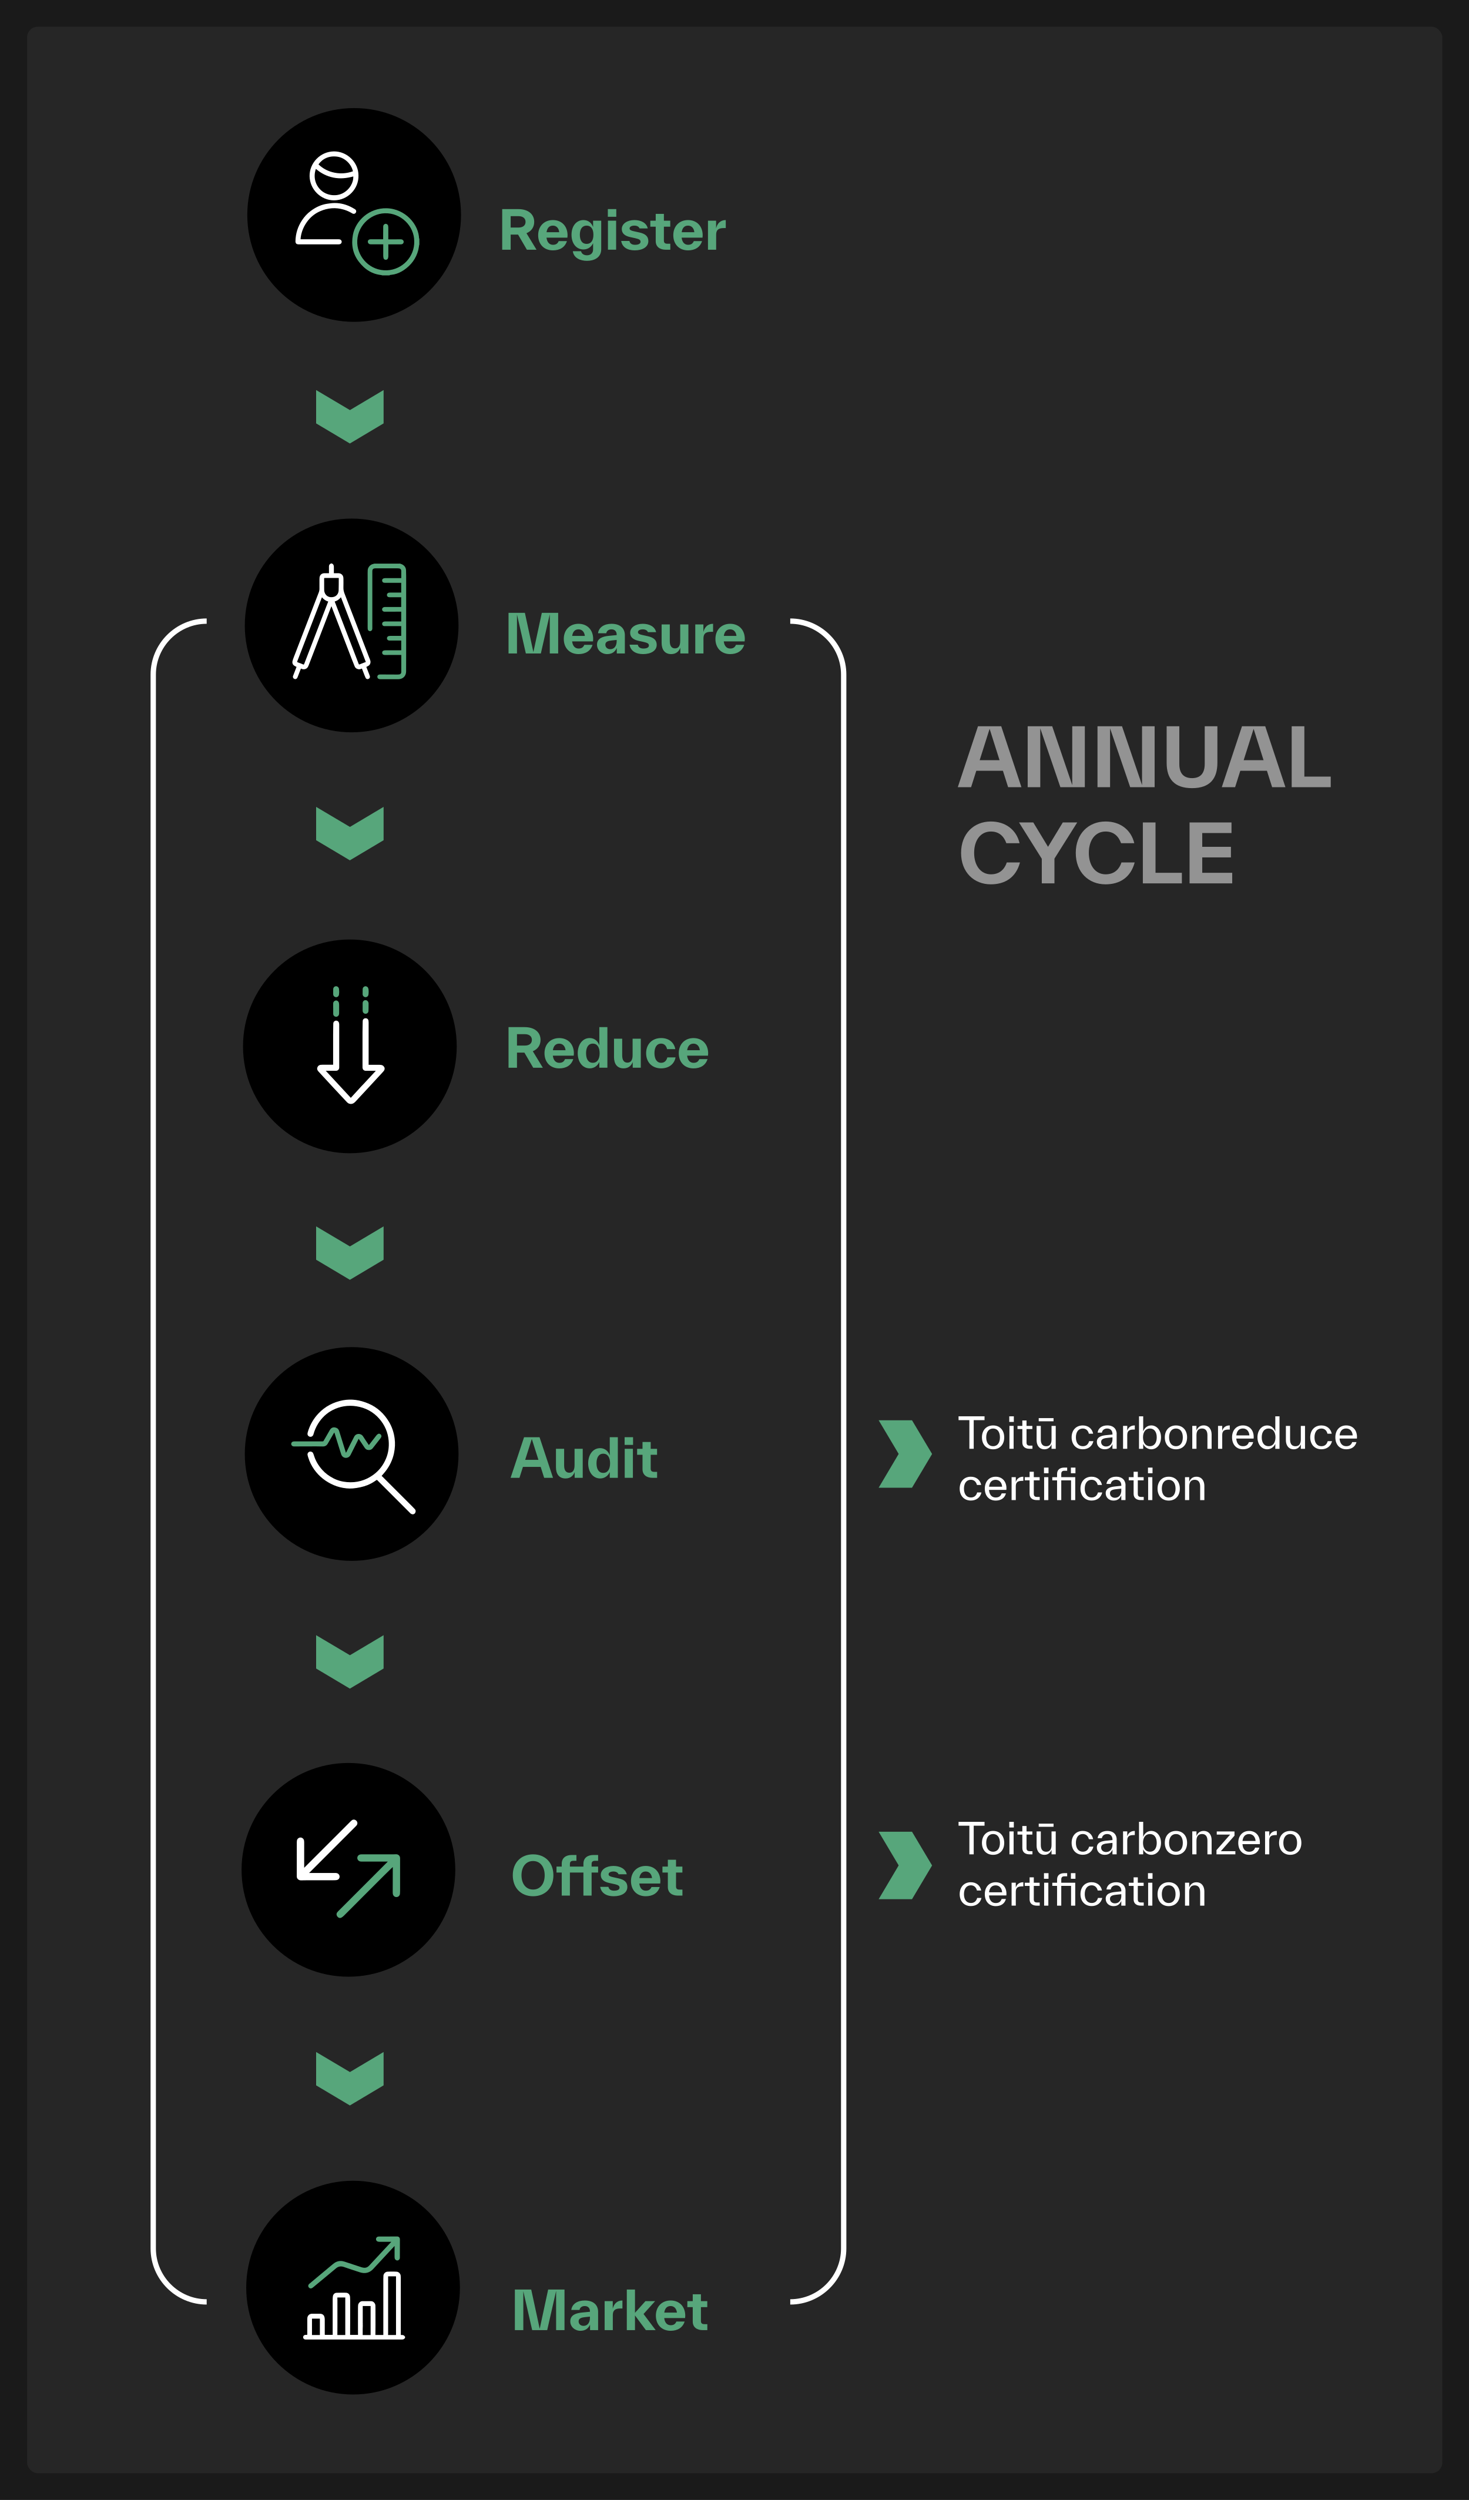 <?xml version="1.0" encoding="UTF-8"?><svg id="Layer_2" xmlns="http://www.w3.org/2000/svg" viewBox="0 0 549.86 935.61"><rect x="0" y="0" width="549.86" height="935.61" fill="#808080" stroke="none"/><defs><style>.cls-1{fill:#fff;}.cls-2{fill:#57a67b;}.cls-3{fill:none;stroke:#fff;stroke-miterlimit:10;stroke-width:2px;}.cls-4,.cls-5{opacity:.5;}.cls-6{opacity:.8;}.cls-5{fill:#333;}</style></defs><g id="Layer_1-2"><rect class="cls-6" width="549.86" height="935.61"/><rect class="cls-5" x="10.14" y="10" width="529.72" height="915.61" rx="4" ry="4"/></g><g id="Layer_3"><path class="cls-2" d="m197.22,93.46l-3.3-5.66h-2.78v5.66h-3.16v-15.2h6.04c3.66,0,5.94,1.88,5.94,4.78,0,1.96-1.04,3.48-2.9,4.24l3.76,6.18h-3.6Zm-6.08-12.56v4.26h2.96c1.64,0,2.62-.8,2.62-2.12s-.98-2.14-2.62-2.14h-2.96Z"/><path class="cls-2" d="m212.38,88.94h-7.82c.22,1.82,1.16,2.68,2.42,2.68,1.18,0,1.76-.5,2.14-1.38h3.08c-.72,2.3-2.64,3.46-5.24,3.46-3.38,0-5.52-2.34-5.52-5.68s2.22-5.66,5.52-5.66,5.48,2.3,5.48,5.72c0,.26-.02.56-.06.86Zm-7.8-2.04h4.74c-.16-1.54-1.08-2.46-2.36-2.46s-2.12.76-2.38,2.46Z"/><path class="cls-2" d="m222,82.6h3.04v10.66c0,3.28-2.82,4.36-5.34,4.36s-4.98-1.1-5.28-3.6h3.08c.22,1.02,1.12,1.52,2.2,1.52,1.3,0,2.3-.7,2.3-2.22v-2.32c-.6,1.36-1.92,2.36-3.6,2.36-2.68,0-4.48-2.24-4.48-5.5s1.82-5.5,4.48-5.5c1.92,0,3.12,1.22,3.6,2.64v-2.4Zm.12,5.26c0-2.14-.9-3.42-2.54-3.42s-2.54,1.28-2.54,3.42.88,3.42,2.54,3.42,2.54-1.28,2.54-3.42Z"/><path class="cls-2" d="m227.52,81.13v-2.88h3.16v2.88h-3.16Zm.04,12.32v-10.86h3.06v10.86h-3.06Z"/><path class="cls-2" d="m232.52,90.18h3.08c.22,1.1,1.14,1.44,2.1,1.44,1.34,0,2.06-.44,2.06-1.14,0-.66-.44-.98-1.92-1.32l-1.92-.42c-2.06-.44-3.18-1.4-3.18-3.02,0-2.06,2.12-3.36,4.72-3.36,2.46,0,4.52,1.02,5,3.12h-3.08c-.24-.68-1.02-1.04-1.9-1.04-.98,0-1.82.36-1.82,1.04,0,.62.62.86,1.74,1.1l1.92.42c2.28.5,3.36,1.48,3.36,3.24,0,2.22-2.2,3.46-5.1,3.46-2.68,0-4.68-1.14-5.06-3.52Z"/><path class="cls-2" d="m250.9,91.22v2.24h-1.72c-2.14,0-3.74-1.06-3.74-3.22v-5.4h-2.02v-2.24h2.02v-2.56h3.06v2.56h2.38v2.24h-2.38v5.16c0,.94.46,1.22,1.34,1.22h1.06Z"/><path class="cls-2" d="m262.96,88.94h-7.82c.22,1.82,1.16,2.68,2.42,2.68,1.18,0,1.76-.5,2.14-1.38h3.08c-.72,2.3-2.64,3.46-5.24,3.46-3.38,0-5.52-2.34-5.52-5.68s2.22-5.66,5.52-5.66,5.48,2.3,5.48,5.72c0,.26-.02.56-.06.86Zm-7.8-2.04h4.74c-.16-1.54-1.08-2.46-2.36-2.46s-2.12.76-2.38,2.46Z"/><path class="cls-2" d="m268.04,85.44c.42-1.7,1.52-3.08,3.62-3.08v3h-.78c-1.9,0-2.82.64-2.82,2.48v5.62h-3.06v-10.86h3.04v2.84Z"/><path class="cls-2" d="m208.93,244.56h-3.14v-14.68l-3.34,14.68h-5.62l-3.32-14.58v14.58h-3.16v-15.2h6.12l3.18,14.7,3.16-14.7h6.12v15.2Z"/><path class="cls-2" d="m221.97,240.04h-7.82c.22,1.82,1.16,2.68,2.42,2.68,1.18,0,1.76-.5,2.14-1.38h3.08c-.72,2.3-2.64,3.46-5.24,3.46-3.38,0-5.52-2.34-5.52-5.68s2.22-5.66,5.52-5.66,5.48,2.3,5.48,5.72c0,.26-.02.56-.06.86Zm-7.8-2.04h4.74c-.16-1.54-1.08-2.46-2.36-2.46s-2.12.76-2.38,2.46Z"/><path class="cls-2" d="m233.89,237.72v6.84h-3.02v-2.04c-.62,1.3-1.6,2.28-3.62,2.28s-3.78-1.44-3.78-3.54c0-2.48,2.36-3.1,4.5-3.3l2.86-.28v-.18c0-1.1-.64-1.96-1.94-1.96-1.2,0-1.84.7-1.96,1.46h-3.08c.28-2.22,2.28-3.54,5.04-3.54,3.38,0,5,1.82,5,4.26Zm-3.06,2.22v-.44l-1.74.18c-1.24.14-2.5.36-2.5,1.58,0,1.06.82,1.7,1.86,1.7,1.56,0,2.38-1.32,2.38-3.02Z"/><path class="cls-2" d="m235.65,241.28h3.08c.22,1.1,1.14,1.44,2.1,1.44,1.34,0,2.06-.44,2.06-1.14,0-.66-.44-.98-1.92-1.32l-1.92-.42c-2.06-.44-3.18-1.4-3.18-3.02,0-2.06,2.12-3.36,4.72-3.36,2.46,0,4.52,1.02,5,3.12h-3.08c-.24-.68-1.02-1.04-1.9-1.04-.98,0-1.82.36-1.82,1.04,0,.62.62.86,1.74,1.1l1.92.42c2.28.5,3.36,1.48,3.36,3.24,0,2.22-2.2,3.46-5.1,3.46-2.68,0-4.68-1.14-5.06-3.52Z"/><path class="cls-2" d="m254.61,233.7h3.06v10.86h-3.02v-2.14c-.5,1.3-1.52,2.38-3.42,2.38-2.52,0-3.58-1.82-3.58-4.22v-6.88h3.06v6.22c0,1.88.7,2.74,1.96,2.74s1.94-.92,1.94-2.78v-6.18Z"/><path class="cls-2" d="m263.29,236.54c.42-1.7,1.52-3.08,3.62-3.08v3h-.78c-1.9,0-2.82.64-2.82,2.48v5.62h-3.06v-10.86h3.04v2.84Z"/><path class="cls-2" d="m278.73,240.04h-7.82c.22,1.82,1.16,2.68,2.42,2.68,1.18,0,1.76-.5,2.14-1.38h3.08c-.72,2.3-2.64,3.46-5.24,3.46-3.38,0-5.52-2.34-5.52-5.68s2.22-5.66,5.52-5.66,5.48,2.3,5.48,5.72c0,.26-.02.56-.06.86Zm-7.8-2.04h4.74c-.16-1.54-1.08-2.46-2.36-2.46s-2.12.76-2.38,2.46Z"/><path class="cls-2" d="m199.59,399.61l-3.3-5.66h-2.78v5.66h-3.16v-15.2h6.04c3.66,0,5.94,1.88,5.94,4.78,0,1.96-1.04,3.48-2.9,4.24l3.76,6.18h-3.6Zm-6.08-12.56v4.26h2.96c1.64,0,2.62-.8,2.62-2.12s-.98-2.14-2.62-2.14h-2.96Z"/><path class="cls-2" d="m214.75,395.09h-7.82c.22,1.82,1.16,2.68,2.42,2.68,1.18,0,1.76-.5,2.14-1.38h3.08c-.72,2.3-2.64,3.46-5.24,3.46-3.38,0-5.52-2.34-5.52-5.68s2.22-5.66,5.52-5.66,5.48,2.3,5.48,5.72c0,.26-.02.56-.06.86Zm-7.8-2.04h4.74c-.16-1.54-1.08-2.46-2.36-2.46s-2.12.76-2.38,2.46Z"/><path class="cls-2" d="m224.33,384.4h3.02v15.2h-3.02v-2.2c-.58,1.42-1.92,2.44-3.6,2.44-2.68,0-4.48-2.4-4.48-5.66s1.8-5.68,4.48-5.68c1.92,0,3.14,1.3,3.6,2.72v-6.82Zm.12,9.78c0-2.22-.9-3.6-2.56-3.6s-2.52,1.38-2.52,3.6.86,3.58,2.52,3.58,2.56-1.38,2.56-3.58Z"/><path class="cls-2" d="m236.79,388.74h3.06v10.86h-3.02v-2.14c-.5,1.3-1.52,2.38-3.42,2.38-2.52,0-3.58-1.82-3.58-4.22v-6.88h3.06v6.22c0,1.88.7,2.74,1.96,2.74s1.94-.92,1.94-2.78v-6.18Z"/><path class="cls-2" d="m241.85,394.16c0-3.4,2.3-5.66,5.62-5.66,2.86,0,4.84,1.6,5.3,4.14h-3.08c-.26-1.14-.96-2.06-2.22-2.06-1.62,0-2.5,1.38-2.5,3.58s.92,3.6,2.5,3.6c1.26,0,1.98-.76,2.32-2.02h3.08c-.52,2.66-2.68,4.1-5.4,4.1-3.36,0-5.62-2.26-5.62-5.68Z"/><path class="cls-2" d="m265.01,395.09h-7.82c.22,1.82,1.16,2.68,2.42,2.68,1.18,0,1.76-.5,2.14-1.38h3.08c-.72,2.3-2.64,3.46-5.24,3.46-3.38,0-5.52-2.34-5.52-5.68s2.22-5.66,5.52-5.66,5.48,2.3,5.48,5.72c0,.26-.02.56-.06.86Zm-7.8-2.04h4.74c-.16-1.54-1.08-2.46-2.36-2.46s-2.12.76-2.38,2.46Z"/><path class="cls-2" d="m203.68,553.09l-1.3-4.1h-6.64l-1.3,4.1h-3.32l5.04-15.2h5.8l5.04,15.2h-3.32Zm-7.1-6.74h4.96l-2.48-7.82-2.48,7.82Z"/><path class="cls-2" d="m215.06,542.22h3.06v10.86h-3.02v-2.14c-.5,1.3-1.52,2.38-3.42,2.38-2.52,0-3.58-1.82-3.58-4.22v-6.88h3.06v6.22c0,1.88.7,2.74,1.96,2.74s1.94-.92,1.94-2.78v-6.18Z"/><path class="cls-2" d="m228.24,537.88h3.02v15.2h-3.02v-2.2c-.58,1.42-1.92,2.44-3.6,2.44-2.68,0-4.48-2.4-4.48-5.66s1.8-5.68,4.48-5.68c1.92,0,3.14,1.3,3.6,2.72v-6.82Zm.12,9.78c0-2.22-.9-3.6-2.56-3.6s-2.52,1.38-2.52,3.6.86,3.58,2.52,3.58,2.56-1.38,2.56-3.58Z"/><path class="cls-2" d="m233.8,540.76v-2.88h3.16v2.88h-3.16Zm.04,12.32v-10.86h3.06v10.86h-3.06Z"/><path class="cls-2" d="m245.96,550.85v2.24h-1.72c-2.14,0-3.74-1.06-3.74-3.22v-5.4h-2.02v-2.24h2.02v-2.56h3.06v2.56h2.38v2.24h-2.38v5.16c0,.94.46,1.22,1.34,1.22h1.06Z"/><path class="cls-2" d="m191.94,701.84c0-4.78,3.12-7.84,7.6-7.84s7.6,3.06,7.6,7.84-3.12,7.84-7.6,7.84-7.6-3.06-7.6-7.84Zm11.94,0c0-3.24-1.72-5.34-4.34-5.34s-4.34,2.1-4.34,5.34,1.72,5.34,4.34,5.34,4.34-2.1,4.34-5.34Z"/><path class="cls-2" d="m222.78,696.42c-.88,0-1.34.28-1.34,1.26v.9h2.44v2.24h-2.44v8.62h-3.06v-8.62h-5.06v8.62h-3.06v-8.62h-1.96v-2.24h1.96v-1.08c0-2.18,1.6-3.26,3.74-3.26h1.76v2.18h-1.08c-.9,0-1.36.28-1.36,1.26v.9h5.06v-1.08c0-2.18,1.58-3.26,3.74-3.26h1.76v2.18h-1.1Z"/><path class="cls-2" d="m224.66,706.16h3.08c.22,1.1,1.14,1.44,2.1,1.44,1.34,0,2.06-.44,2.06-1.14,0-.66-.44-.98-1.92-1.32l-1.92-.42c-2.06-.44-3.18-1.4-3.18-3.02,0-2.06,2.12-3.36,4.72-3.36,2.46,0,4.52,1.02,5,3.12h-3.08c-.24-.68-1.02-1.04-1.9-1.04-.98,0-1.82.36-1.82,1.04,0,.62.62.86,1.74,1.1l1.92.42c2.28.5,3.36,1.48,3.36,3.24,0,2.22-2.2,3.46-5.1,3.46-2.68,0-4.68-1.14-5.06-3.52Z"/><path class="cls-2" d="m247.12,704.92h-7.82c.22,1.82,1.16,2.68,2.42,2.68,1.18,0,1.76-.5,2.14-1.38h3.08c-.72,2.3-2.64,3.46-5.24,3.46-3.38,0-5.52-2.34-5.52-5.68s2.22-5.66,5.52-5.66,5.48,2.3,5.48,5.72c0,.26-.02.56-.06.86Zm-7.8-2.04h4.74c-.16-1.54-1.08-2.46-2.36-2.46s-2.12.76-2.38,2.46Z"/><path class="cls-2" d="m255.44,707.2v2.24h-1.72c-2.14,0-3.74-1.06-3.74-3.22v-5.4h-2.02v-2.24h2.02v-2.56h3.06v2.56h2.38v2.24h-2.38v5.16c0,.94.46,1.22,1.34,1.22h1.06Z"/><path class="cls-1" d="m368.52,530.06v1.44h-4.05v10.72h-1.62v-10.72h-4.05v-1.44h9.72Z"/><path class="cls-1" d="m367.55,537.94c0-2.66,1.63-4.46,4.18-4.46s4.16,1.81,4.16,4.46-1.62,4.47-4.16,4.47-4.18-1.81-4.18-4.47Zm6.74,0c0-2.02-.93-3.31-2.56-3.31s-2.58,1.3-2.58,3.31.94,3.31,2.58,3.31,2.56-1.3,2.56-3.31Z"/><path class="cls-1" d="m377.78,532.17v-2.11h1.7v2.11h-1.7Zm.06,10.05v-8.58h1.57v8.58h-1.57Z"/><path class="cls-1" d="m386.45,541.04v1.18h-1.12c-1.49,0-2.66-.72-2.66-2.35v-5.04h-1.81v-1.18h1.81v-2.03h1.57v2.03h2.18v1.18h-2.18v5.04c0,.91.46,1.17,1.25,1.17h.96Z"/><path class="cls-1" d="m393.6,533.65h1.57v8.58h-1.57v-1.71c-.37.98-1.22,1.89-2.64,1.89-1.94,0-2.95-1.49-2.95-3.41v-5.35h1.57v5.11c0,1.73.77,2.5,2.02,2.5s2-.78,2-2.53v-5.07Zm.75-2.91v1.19h-5.55v-1.19h5.55Z"/><path class="cls-1" d="m401.12,537.94c0-2.66,1.63-4.46,4.18-4.46,2.11,0,3.51,1.28,3.87,3.09h-1.6c-.24-1.06-.98-1.94-2.27-1.94-1.63,0-2.58,1.3-2.58,3.31s.94,3.31,2.58,3.31c1.25,0,2.02-.67,2.37-1.89h1.6c-.45,1.97-2.02,3.04-3.97,3.04-2.54,0-4.18-1.81-4.18-4.47Z"/><path class="cls-1" d="m417.97,536.7v5.52h-1.57v-1.76c-.59,1.2-1.3,1.94-2.96,1.94s-2.88-1.17-2.88-2.75c0-2,2-2.38,3.54-2.54l2.31-.24v-.18c0-1.12-.62-2.06-1.98-2.06-1.2,0-1.87.74-1.98,1.55h-1.6c.19-1.62,1.57-2.71,3.59-2.71,2.61,0,3.55,1.63,3.55,3.23Zm-1.57,1.87v-.64l-1.71.18c-1.18.13-2.53.29-2.53,1.54,0,1.1.86,1.71,1.86,1.71,1.58,0,2.39-1.25,2.39-2.79Z"/><path class="cls-1" d="m421.94,535.49c.38-1.2,1.23-2.02,2.82-2.02v1.55h-.48c-1.57,0-2.34.5-2.34,2.03v5.17h-1.57v-8.58h1.57v1.84Z"/><path class="cls-1" d="m434.58,537.94c0,2.64-1.57,4.47-3.65,4.47-1.28,0-2.5-.82-3.02-2.05v1.87h-1.57v-12.17h1.57v5.67c.4-1.15,1.42-2.26,3.02-2.26,2.06,0,3.65,1.82,3.65,4.46Zm-1.6,0c0-2.02-.93-3.31-2.56-3.31s-2.58,1.3-2.58,3.31.94,3.31,2.58,3.31,2.56-1.3,2.56-3.31Z"/><path class="cls-1" d="m436,537.94c0-2.66,1.63-4.46,4.18-4.46s4.16,1.81,4.16,4.46-1.62,4.47-4.16,4.47-4.18-1.81-4.18-4.47Zm6.74,0c0-2.02-.93-3.31-2.56-3.31s-2.58,1.3-2.58,3.31.94,3.31,2.58,3.31,2.56-1.3,2.56-3.31Z"/><path class="cls-1" d="m453.52,536.88v5.35h-1.57v-5.11c0-1.74-.8-2.5-2.05-2.5s-2.05.77-2.05,2.53v5.07h-1.57v-8.58h1.57v1.74c.38-1.01,1.22-1.92,2.69-1.92,1.94,0,2.98,1.49,2.98,3.41Z"/><path class="cls-1" d="m457.49,535.49c.38-1.2,1.23-2.02,2.82-2.02v1.55h-.48c-1.57,0-2.34.5-2.34,2.03v5.17h-1.57v-8.58h1.57v1.84Z"/><path class="cls-1" d="m469.23,538.4h-6.48c.13,1.86,1.07,2.85,2.5,2.85,1.25,0,1.9-.58,2.23-1.54h1.6c-.5,1.82-1.89,2.69-3.83,2.69-2.59,0-4.08-1.89-4.08-4.47s1.52-4.46,4.07-4.46c2.4,0,4.03,1.7,4.03,4.34,0,.16-.02.38-.03.59Zm-6.47-1.19h4.9c-.1-1.54-1.02-2.59-2.43-2.59s-2.27.88-2.47,2.59Z"/><path class="cls-1" d="m477.36,530.06h1.57v12.17h-1.57v-1.87c-.53,1.23-1.74,2.05-3.03,2.05-2.08,0-3.65-1.83-3.65-4.47s1.58-4.46,3.65-4.46c1.6,0,2.62,1.1,3.03,2.26v-5.67Zm.06,7.88c0-2.02-.94-3.31-2.58-3.31s-2.56,1.3-2.56,3.31.93,3.31,2.56,3.31,2.58-1.3,2.58-3.31Z"/><path class="cls-1" d="m486.91,533.65h1.57v8.58h-1.57v-1.71c-.37.98-1.22,1.89-2.64,1.89-1.94,0-2.95-1.49-2.95-3.41v-5.35h1.57v5.11c0,1.73.77,2.5,2.02,2.5s2-.78,2-2.53v-5.07Z"/><path class="cls-1" d="m490.43,537.94c0-2.66,1.63-4.46,4.18-4.46,2.11,0,3.51,1.28,3.87,3.09h-1.6c-.24-1.06-.98-1.94-2.27-1.94-1.63,0-2.58,1.3-2.58,3.31s.94,3.31,2.58,3.31c1.25,0,2.02-.67,2.37-1.89h1.6c-.45,1.97-2.02,3.04-3.97,3.04-2.54,0-4.18-1.81-4.18-4.47Z"/><path class="cls-1" d="m507.89,538.4h-6.48c.13,1.86,1.07,2.85,2.5,2.85,1.25,0,1.9-.58,2.23-1.54h1.6c-.5,1.82-1.89,2.69-3.83,2.69-2.59,0-4.08-1.89-4.08-4.47s1.52-4.46,4.07-4.46c2.4,0,4.03,1.7,4.03,4.34,0,.16-.02.38-.03.59Zm-6.47-1.19h4.9c-.1-1.54-1.02-2.59-2.43-2.59s-2.27.88-2.47,2.59Z"/><path class="cls-1" d="m359.22,557.14c0-2.66,1.63-4.47,4.18-4.47,2.11,0,3.51,1.28,3.87,3.09h-1.6c-.24-1.06-.98-1.94-2.27-1.94-1.63,0-2.58,1.3-2.58,3.31s.94,3.31,2.58,3.31c1.25,0,2.02-.67,2.37-1.89h1.6c-.45,1.97-2.02,3.04-3.97,3.04-2.54,0-4.18-1.81-4.18-4.46Z"/><path class="cls-1" d="m376.68,557.6h-6.48c.13,1.86,1.07,2.85,2.5,2.85,1.25,0,1.9-.58,2.23-1.54h1.6c-.5,1.83-1.89,2.69-3.83,2.69-2.59,0-4.08-1.89-4.08-4.46s1.52-4.47,4.07-4.47c2.4,0,4.03,1.7,4.03,4.34,0,.16-.02.38-.03.59Zm-6.47-1.18h4.9c-.1-1.54-1.02-2.59-2.43-2.59s-2.27.88-2.47,2.59Z"/><path class="cls-1" d="m380.22,554.69c.38-1.2,1.23-2.02,2.82-2.02v1.55h-.48c-1.57,0-2.34.5-2.34,2.03v5.17h-1.57v-8.58h1.57v1.84Z"/><path class="cls-1" d="m389.17,560.24v1.18h-1.12c-1.49,0-2.66-.72-2.66-2.35v-5.04h-1.81v-1.19h1.81v-2.03h1.57v2.03h2.18v1.19h-2.18v5.04c0,.91.46,1.17,1.25,1.17h.96Z"/><path class="cls-1" d="m390.77,551.37v-2.11h1.7v2.11h-1.7Zm.06,10.05v-8.58h1.57v8.58h-1.57Z"/><path class="cls-1" d="m402.48,561.43h-1.57v-7.39h-3.67v7.39h-1.57v-7.39h-1.78v-1.19h1.78v-1.2c0-1.65,1.15-2.39,2.66-2.39h1.12v1.18h-.96c-.78,0-1.25.26-1.25,1.2v1.2h5.23v8.58Zm-1.63-12.17h1.7v2.11h-1.7v-2.11Z"/><path class="cls-1" d="m404.43,557.14c0-2.66,1.63-4.47,4.18-4.47,2.11,0,3.51,1.28,3.87,3.09h-1.6c-.24-1.06-.98-1.94-2.27-1.94-1.63,0-2.58,1.3-2.58,3.31s.94,3.31,2.58,3.31c1.25,0,2.02-.67,2.37-1.89h1.6c-.45,1.97-2.02,3.04-3.97,3.04-2.54,0-4.18-1.81-4.18-4.46Z"/><path class="cls-1" d="m421.28,555.9v5.52h-1.57v-1.76c-.59,1.2-1.3,1.94-2.96,1.94s-2.88-1.17-2.88-2.75c0-2,2-2.38,3.54-2.54l2.31-.24v-.18c0-1.12-.62-2.07-1.98-2.07-1.2,0-1.87.74-1.98,1.55h-1.6c.19-1.62,1.57-2.71,3.59-2.71,2.61,0,3.55,1.63,3.55,3.23Zm-1.57,1.87v-.64l-1.71.18c-1.18.13-2.53.29-2.53,1.54,0,1.1.86,1.71,1.86,1.71,1.58,0,2.39-1.25,2.39-2.79Z"/><path class="cls-1" d="m428.1,560.24v1.18h-1.12c-1.49,0-2.66-.72-2.66-2.35v-5.04h-1.81v-1.19h1.81v-2.03h1.57v2.03h2.18v1.19h-2.18v5.04c0,.91.46,1.17,1.25,1.17h.96Z"/><path class="cls-1" d="m429.7,551.37v-2.11h1.7v2.11h-1.7Zm.06,10.05v-8.58h1.57v8.58h-1.57Z"/><path class="cls-1" d="m433.28,557.14c0-2.66,1.63-4.47,4.18-4.47s4.16,1.81,4.16,4.47-1.62,4.46-4.16,4.46-4.18-1.81-4.18-4.46Zm6.74,0c0-2.02-.93-3.31-2.56-3.31s-2.58,1.3-2.58,3.31.94,3.31,2.58,3.31,2.56-1.3,2.56-3.31Z"/><path class="cls-1" d="m450.8,556.08v5.35h-1.57v-5.11c0-1.75-.8-2.5-2.05-2.5s-2.05.77-2.05,2.53v5.07h-1.57v-8.58h1.57v1.75c.38-1.01,1.22-1.92,2.69-1.92,1.94,0,2.98,1.49,2.98,3.41Z"/><path class="cls-1" d="m368.52,681.84v1.44h-4.05v10.72h-1.62v-10.72h-4.05v-1.44h9.72Z"/><path class="cls-1" d="m367.55,689.71c0-2.66,1.63-4.47,4.18-4.47s4.16,1.81,4.16,4.47-1.62,4.47-4.16,4.47-4.18-1.81-4.18-4.47Zm6.74,0c0-2.02-.93-3.31-2.56-3.31s-2.58,1.3-2.58,3.31.94,3.31,2.58,3.31,2.56-1.3,2.56-3.31Z"/><path class="cls-1" d="m377.78,683.95v-2.11h1.7v2.11h-1.7Zm.06,10.05v-8.58h1.57v8.58h-1.57Z"/><path class="cls-1" d="m386.45,692.82v1.18h-1.12c-1.49,0-2.66-.72-2.66-2.35v-5.04h-1.81v-1.18h1.81v-2.03h1.57v2.03h2.18v1.18h-2.18v5.04c0,.91.46,1.17,1.25,1.17h.96Z"/><path class="cls-1" d="m393.6,685.42h1.57v8.58h-1.57v-1.71c-.37.98-1.22,1.89-2.64,1.89-1.94,0-2.95-1.49-2.95-3.41v-5.35h1.57v5.11c0,1.73.77,2.5,2.02,2.5s2-.78,2-2.53v-5.07Zm.75-2.91v1.18h-5.55v-1.18h5.55Z"/><path class="cls-1" d="m401.12,689.71c0-2.66,1.63-4.47,4.18-4.47,2.11,0,3.51,1.28,3.87,3.09h-1.6c-.24-1.06-.98-1.94-2.27-1.94-1.63,0-2.58,1.3-2.58,3.31s.94,3.31,2.58,3.31c1.25,0,2.02-.67,2.37-1.89h1.6c-.45,1.97-2.02,3.04-3.97,3.04-2.54,0-4.18-1.81-4.18-4.47Z"/><path class="cls-1" d="m417.97,688.48v5.52h-1.57v-1.76c-.59,1.2-1.3,1.94-2.96,1.94s-2.88-1.17-2.88-2.75c0-2,2-2.38,3.54-2.54l2.31-.24v-.18c0-1.12-.62-2.07-1.98-2.07-1.2,0-1.87.74-1.98,1.55h-1.6c.19-1.62,1.57-2.71,3.59-2.71,2.61,0,3.55,1.63,3.55,3.23Zm-1.57,1.87v-.64l-1.71.18c-1.18.13-2.53.29-2.53,1.54,0,1.1.86,1.71,1.86,1.71,1.58,0,2.39-1.25,2.39-2.79Z"/><path class="cls-1" d="m421.94,687.26c.38-1.2,1.23-2.02,2.82-2.02v1.55h-.48c-1.57,0-2.34.5-2.34,2.03v5.17h-1.57v-8.58h1.57v1.84Z"/><path class="cls-1" d="m434.58,689.71c0,2.64-1.57,4.47-3.65,4.47-1.28,0-2.5-.82-3.02-2.05v1.87h-1.57v-12.17h1.57v5.67c.4-1.15,1.42-2.26,3.02-2.26,2.06,0,3.65,1.83,3.65,4.47Zm-1.6,0c0-2.02-.93-3.31-2.56-3.31s-2.58,1.3-2.58,3.31.94,3.31,2.58,3.31,2.56-1.3,2.56-3.31Z"/><path class="cls-1" d="m436,689.71c0-2.66,1.63-4.47,4.18-4.47s4.16,1.81,4.16,4.47-1.62,4.47-4.16,4.47-4.18-1.81-4.18-4.47Zm6.74,0c0-2.02-.93-3.31-2.56-3.31s-2.58,1.3-2.58,3.31.94,3.31,2.58,3.31,2.56-1.3,2.56-3.31Z"/><path class="cls-1" d="m453.52,688.65v5.35h-1.57v-5.11c0-1.74-.8-2.5-2.05-2.5s-2.05.77-2.05,2.53v5.07h-1.57v-8.58h1.57v1.75c.38-1.01,1.22-1.92,2.69-1.92,1.94,0,2.98,1.49,2.98,3.41Z"/><path class="cls-1" d="m456.97,692.82h5.44v1.18h-7.07v-1.58l5.11-5.81h-5.01v-1.18h6.64v1.58l-5.11,5.81Z"/><path class="cls-1" d="m471.55,690.18h-6.48c.13,1.86,1.07,2.85,2.5,2.85,1.25,0,1.9-.58,2.23-1.54h1.6c-.5,1.83-1.89,2.69-3.83,2.69-2.59,0-4.08-1.89-4.08-4.47s1.52-4.47,4.07-4.47c2.4,0,4.03,1.7,4.03,4.34,0,.16-.02.38-.03.59Zm-6.47-1.18h4.9c-.1-1.54-1.02-2.59-2.43-2.59s-2.27.88-2.47,2.59Z"/><path class="cls-1" d="m475.1,687.26c.38-1.2,1.23-2.02,2.82-2.02v1.55h-.48c-1.57,0-2.34.5-2.34,2.03v5.17h-1.57v-8.58h1.57v1.84Z"/><path class="cls-1" d="m478.77,689.71c0-2.66,1.63-4.47,4.18-4.47s4.16,1.81,4.16,4.47-1.62,4.47-4.16,4.47-4.18-1.81-4.18-4.47Zm6.74,0c0-2.02-.93-3.31-2.56-3.31s-2.58,1.3-2.58,3.31.94,3.31,2.58,3.31,2.56-1.3,2.56-3.31Z"/><path class="cls-1" d="m359.22,708.91c0-2.66,1.63-4.47,4.18-4.47,2.11,0,3.51,1.28,3.87,3.09h-1.6c-.24-1.06-.98-1.94-2.27-1.94-1.63,0-2.58,1.3-2.58,3.31s.94,3.31,2.58,3.31c1.25,0,2.02-.67,2.37-1.89h1.6c-.45,1.97-2.02,3.04-3.97,3.04-2.54,0-4.18-1.81-4.18-4.47Z"/><path class="cls-1" d="m376.68,709.38h-6.48c.13,1.86,1.07,2.85,2.5,2.85,1.25,0,1.9-.58,2.23-1.54h1.6c-.5,1.83-1.89,2.69-3.83,2.69-2.59,0-4.08-1.89-4.08-4.47s1.52-4.47,4.07-4.47c2.4,0,4.03,1.7,4.03,4.34,0,.16-.02.38-.03.59Zm-6.47-1.18h4.9c-.1-1.54-1.02-2.59-2.43-2.59s-2.27.88-2.47,2.59Z"/><path class="cls-1" d="m380.22,706.46c.38-1.2,1.23-2.02,2.82-2.02v1.55h-.48c-1.57,0-2.34.5-2.34,2.03v5.17h-1.57v-8.58h1.57v1.84Z"/><path class="cls-1" d="m389.17,712.02v1.18h-1.12c-1.49,0-2.66-.72-2.66-2.35v-5.04h-1.81v-1.18h1.81v-2.03h1.57v2.03h2.18v1.18h-2.18v5.04c0,.91.46,1.17,1.25,1.17h.96Z"/><path class="cls-1" d="m390.77,703.15v-2.11h1.7v2.11h-1.7Zm.06,10.05v-8.58h1.57v8.58h-1.57Z"/><path class="cls-1" d="m402.48,713.2h-1.57v-7.4h-3.67v7.4h-1.57v-7.4h-1.78v-1.18h1.78v-1.2c0-1.65,1.15-2.38,2.66-2.38h1.12v1.18h-.96c-.78,0-1.25.26-1.25,1.2v1.2h5.23v8.58Zm-1.63-12.17h1.7v2.11h-1.7v-2.11Z"/><path class="cls-1" d="m404.43,708.91c0-2.66,1.63-4.47,4.18-4.47,2.11,0,3.51,1.28,3.87,3.09h-1.6c-.24-1.06-.98-1.94-2.27-1.94-1.63,0-2.58,1.3-2.58,3.31s.94,3.31,2.58,3.31c1.25,0,2.02-.67,2.37-1.89h1.6c-.45,1.97-2.02,3.04-3.97,3.04-2.54,0-4.18-1.81-4.18-4.47Z"/><path class="cls-1" d="m421.28,707.68v5.52h-1.57v-1.76c-.59,1.2-1.3,1.94-2.96,1.94s-2.88-1.17-2.88-2.75c0-2,2-2.38,3.54-2.54l2.31-.24v-.18c0-1.12-.62-2.07-1.98-2.07-1.2,0-1.87.74-1.98,1.55h-1.6c.19-1.62,1.57-2.71,3.59-2.71,2.61,0,3.55,1.63,3.55,3.23Zm-1.57,1.87v-.64l-1.71.18c-1.18.13-2.53.29-2.53,1.54,0,1.1.86,1.71,1.86,1.71,1.58,0,2.39-1.25,2.39-2.79Z"/><path class="cls-1" d="m428.1,712.02v1.18h-1.12c-1.49,0-2.66-.72-2.66-2.35v-5.04h-1.81v-1.18h1.81v-2.03h1.57v2.03h2.18v1.18h-2.18v5.04c0,.91.46,1.17,1.25,1.17h.96Z"/><path class="cls-1" d="m429.7,703.15v-2.11h1.7v2.11h-1.7Zm.06,10.05v-8.58h1.57v8.58h-1.57Z"/><path class="cls-1" d="m433.28,708.91c0-2.66,1.63-4.47,4.18-4.47s4.16,1.81,4.16,4.47-1.62,4.47-4.16,4.47-4.18-1.81-4.18-4.47Zm6.74,0c0-2.02-.93-3.31-2.56-3.31s-2.58,1.3-2.58,3.31.94,3.31,2.58,3.31,2.56-1.3,2.56-3.31Z"/><path class="cls-1" d="m450.8,707.86v5.35h-1.57v-5.11c0-1.74-.8-2.5-2.05-2.5s-2.05.77-2.05,2.53v5.07h-1.57v-8.58h1.57v1.75c.38-1.01,1.22-1.92,2.69-1.92,1.94,0,2.98,1.49,2.98,3.41Z"/><path class="cls-2" d="m211.3,872.07h-3.14v-14.68l-3.34,14.68h-5.62l-3.32-14.58v14.58h-3.16v-15.2h6.12l3.18,14.7,3.16-14.7h6.12v15.2Z"/><path class="cls-2" d="m223.88,865.23v6.84h-3.02v-2.04c-.62,1.3-1.6,2.28-3.62,2.28s-3.78-1.44-3.78-3.54c0-2.48,2.36-3.1,4.5-3.3l2.86-.28v-.18c0-1.1-.64-1.96-1.94-1.96-1.2,0-1.84.7-1.96,1.46h-3.08c.28-2.22,2.28-3.54,5.04-3.54,3.38,0,5,1.82,5,4.26Zm-3.06,2.22v-.44l-1.74.18c-1.24.14-2.5.36-2.5,1.58,0,1.06.82,1.7,1.86,1.7,1.56,0,2.38-1.32,2.38-3.02Z"/><path class="cls-2" d="m229.36,864.05c.42-1.7,1.52-3.08,3.62-3.08v3h-.78c-1.9,0-2.82.64-2.82,2.48v5.62h-3.06v-10.86h3.04v2.84Z"/><path class="cls-2" d="m245.42,872.07h-3.66l-4.08-5.5v5.5h-3.06v-15.2h3.06v8.72l3.92-4.38h3.62l-4.34,4.82,4.54,6.04Z"/><path class="cls-2" d="m256.44,867.55h-7.82c.22,1.82,1.16,2.68,2.42,2.68,1.18,0,1.76-.5,2.14-1.38h3.08c-.72,2.3-2.64,3.46-5.24,3.46-3.38,0-5.52-2.34-5.52-5.68s2.22-5.66,5.52-5.66,5.48,2.3,5.48,5.72c0,.26-.02.56-.06.86Zm-7.8-2.04h4.74c-.16-1.54-1.08-2.46-2.36-2.46s-2.12.76-2.38,2.46Z"/><path class="cls-2" d="m264.76,869.83v2.24h-1.72c-2.14,0-3.74-1.06-3.74-3.22v-5.4h-2.02v-2.24h2.02v-2.56h3.06v2.56h2.38v2.24h-2.38v5.16c0,.94.46,1.22,1.34,1.22h1.06Z"/><g class="cls-4"><path class="cls-1" d="m377.35,294.61l-1.95-6.15h-9.96l-1.95,6.15h-4.98l7.56-22.8h8.7l7.56,22.8h-4.98Zm-10.65-10.11h7.44l-3.72-11.73-3.72,11.73Z"/><path class="cls-1" d="m401.35,271.81h4.71v22.8h-9.15l-7.53-22.02v22.02h-4.71v-22.8h9.18l7.5,22.02v-22.02Z"/><path class="cls-1" d="m427.48,271.81h4.71v22.8h-9.15l-7.53-22.02v22.02h-4.71v-22.8h9.18l7.5,22.02v-22.02Z"/><path class="cls-1" d="m436.69,285.52v-13.71h4.74v14.13c0,3.54,1.65,5.28,4.77,5.28s4.74-1.77,4.74-5.34v-14.07h4.74v13.65c0,5.94-2.76,9.51-9.48,9.51s-9.51-3.54-9.51-9.45Z"/><path class="cls-1" d="m476.17,294.61l-1.95-6.15h-9.96l-1.95,6.15h-4.98l7.56-22.8h8.7l7.56,22.8h-4.98Zm-10.65-10.11h7.44l-3.72-11.73-3.72,11.73Z"/><path class="cls-1" d="m488.23,290.65h9.87v3.96h-14.61v-22.8h4.74v18.84Z"/><path class="cls-1" d="m359.74,319.21c0-7.23,4.8-11.76,11.16-11.76,5.4,0,9.54,3.03,10.74,8.13h-4.95c-.87-2.46-2.61-4.38-5.79-4.38-3.78,0-6.27,3.15-6.27,8.01s2.58,8.01,6.27,8.01c3,0,5.01-1.59,5.94-4.44h4.95c-1.5,5.64-5.61,8.19-10.92,8.19-6.3,0-11.13-4.5-11.13-11.76Z"/><path class="cls-1" d="m403.21,307.81l-8.52,13.53v9.27h-4.74v-9.21l-8.52-13.59h5.34l5.52,9.12,5.52-9.12h5.4Z"/><path class="cls-1" d="m402.67,319.21c0-7.23,4.8-11.76,11.16-11.76,5.4,0,9.54,3.03,10.74,8.13h-4.95c-.87-2.46-2.61-4.38-5.79-4.38-3.78,0-6.27,3.15-6.27,8.01s2.58,8.01,6.27,8.01c3,0,5.01-1.59,5.94-4.44h4.95c-1.5,5.64-5.61,8.19-10.92,8.19-6.3,0-11.13-4.5-11.13-11.76Z"/><path class="cls-1" d="m432.52,326.65h9.87v3.96h-14.61v-22.8h4.74v18.84Z"/><path class="cls-1" d="m450.01,326.65h11.22v3.96h-15.96v-22.8h15.69v3.96h-10.95v5.16h10.74v3.96h-10.74v5.76Z"/></g><path class="cls-3" d="m295.8,232.46c11,0,20,9,20,20v589.04c0,11-9,20-20,20"/><path class="cls-3" d="m77.36,861.5c-11,0-20-9-20-20V252.46c0-11,9-20,20-20"/><circle cx="132.56" cy="80.45" r="40"/><circle cx="131.63" cy="234.08" r="40"/><circle cx="130.96" cy="391.61" r="40"/><circle cx="131.63" cy="544.16" r="40"/><circle cx="130.42" cy="699.8" r="40"/><circle cx="132.16" cy="856.16" r="40"/><polygon class="cls-2" points="130.98 153.48 143.58 145.98 143.58 158.46 130.96 165.98 118.33 158.46 118.33 145.98 130.98 153.48"/><polygon class="cls-2" points="130.98 309.48 143.58 301.98 143.58 314.46 130.96 321.98 118.33 314.46 118.33 301.98 130.98 309.48"/><polygon class="cls-2" points="130.98 466.48 143.58 458.98 143.58 471.46 130.96 478.98 118.33 471.46 118.33 458.98 130.98 466.48"/><polygon class="cls-2" points="130.98 619.48 143.58 611.98 143.58 624.46 130.96 631.98 118.33 624.46 118.33 611.98 130.98 619.48"/><polygon class="cls-2" points="130.98 775.48 143.58 767.98 143.58 780.46 130.96 787.98 118.33 780.46 118.33 767.98 130.98 775.48"/><polygon class="cls-2" points="336.38 544.14 328.89 531.54 341.37 531.54 348.89 544.16 341.37 556.79 328.89 556.79 336.38 544.14"/><polygon class="cls-2" points="336.38 698.14 328.89 685.54 341.37 685.54 348.89 698.16 341.37 710.79 328.89 710.79 336.38 698.14"/><path class="cls-2" d="m142.58,103.07c.19-.03.37-.06.56-.09-3.76-.26-6.6-2.13-8.84-5.05-2.28-2.97-2.87-6.34-2.22-9.96.97-5.37,6.1-10.19,12.65-10.03,6.93.17,12.1,6.06,12.14,11.54.03-.16.07-.31.1-.47v2.67s-.05-.08-.06-.09c-.11.64-.17,1.31-.33,1.95-.82,3.2-2.67,5.67-5.37,7.51-1.12.76-2.33,1.33-3.66,1.63-.61.13-1.23.18-1.84.27.1.03.22.07.34.11h-3.48Zm12.47-12.82c-.02-5.62-4.92-10.62-11.03-10.43-5.65.17-10.62,5.14-10.29,11.29.28,5.21,4.78,10.31,11.15,10.05,5.76-.24,10.36-5.15,10.17-10.9Z"/><path class="cls-1" d="m134.18,65.61c.16,5-3.93,9.31-9.08,9.37-4.95.05-9.15-4.06-9.22-9.06-.07-4.88,3.96-9.21,9.11-9.26,4.93-.04,9.17,4.07,9.19,8.96Zm-1.94.43c-2.44.67-4.88.94-7.38.44-2.5-.5-4.69-1.61-6.62-3.28-1.11,3.18-.14,6.35,2.25,8.29,2.14,1.73,5.44,2.09,7.86.8,2.6-1.38,4.01-4.04,3.88-6.26Zm-.14-1.92c-.55-2.61-2.89-5-5.69-5.46-3.17-.51-5.68.72-7.2,2.86,1.72,1.67,3.79,2.68,6.12,3.13,2.3.44,4.57.24,6.78-.54Z"/><path class="cls-1" d="m112.49,89.55c.18,0,.31,0,.45,0,4.58,0,9.15,0,13.73,0,.41,0,.79.04,1.06.41.36.5.1,1.27-.49,1.42-.17.04-.34.07-.51.07-4.95,0-9.91,0-14.86,0-.49,0-.97-.05-1.18-.59-.07-.17-.1-.36-.1-.53.05-2.89.87-5.53,2.48-7.93.87-1.3,1.9-2.45,3.15-3.38,1.85-1.4,3.89-2.41,6.21-2.76.96-.15,1.94-.28,2.91-.28,2.31,0,4.48.62,6.51,1.73.33.18.66.37.98.57.52.34.64.82.34,1.32-.25.43-.81.57-1.3.27-1.01-.61-2.07-1.09-3.19-1.42-3.03-.89-5.98-.65-8.86.61-2.07.9-3.74,2.3-5.03,4.15-1.24,1.78-2.01,3.73-2.26,5.89-.02.13-.01.27-.02.45Z"/><path class="cls-2" d="m143.42,89.54c0-.55,0-1.07,0-1.59,0-1.04.01-2.07.02-3.11,0-.31.07-.59.32-.81.26-.23.55-.34.88-.22.34.12.58.36.65.72.04.21.06.42.06.63,0,1.34,0,2.69,0,4.03,0,.12,0,.23,0,.39.37,0,.73,0,1.08,0,1.17,0,2.34-.01,3.51-.02.38,0,.72.07.98.4.38.5.14,1.26-.46,1.43-.17.05-.36.07-.54.07-1.4,0-2.81,0-4.21,0h-.35v.32c0,1.38,0,2.77,0,4.15,0,.25-.06.52-.15.76-.13.37-.43.54-.82.53-.37,0-.68-.17-.8-.52-.1-.31-.13-.66-.14-.99-.02-1.28,0-2.55,0-3.83,0-.13,0-.27,0-.44-.14,0-.26,0-.37,0-1.41,0-2.83,0-4.24,0-.46,0-.87-.12-1.07-.59-.25-.55.03-1.13.62-1.26.2-.05.42-.05.63-.05,1.39,0,2.79,0,4.18,0,.07,0,.13,0,.23,0Z"/><path class="cls-1" d="m124.22,210.89c.67.29.77.85.75,1.49-.02.7,0,1.4,0,2.15.55,0,1.07,0,1.59,0,.38,0,.75.05,1.09.26.69.42.9,1.07.9,1.82,0,1.06.03,2.13-.01,3.19-.04.89.16,1.69.48,2.51,2.39,6.14,4.74,12.3,7.11,18.45.69,1.78,1.37,3.56,2.06,5.34.15.4.35.79.44,1.21.16.72-.07,1.58-.88,1.96-.21.1-.41.22-.63.34.35.91.7,1.8,1.05,2.7.09.23.17.45.25.68.15.44-.04.89-.46,1.09-.42.2-.88.07-1.1-.37-.24-.48-.42-.99-.62-1.5-.22-.57-.44-1.14-.66-1.71-.04-.09-.08-.18-.13-.29-.1.04-.18.07-.26.11-.39.17-.78.22-1.21.11-.58-.15-.99-.46-1.22-1.01-.36-.88-.72-1.77-1.06-2.66-1.18-3.05-2.34-6.1-3.52-9.15-1.35-3.51-2.7-7.02-4.05-10.54-.02-.05-.05-.09-.09-.18-.29.75-.57,1.46-.84,2.16-1.24,3.24-2.48,6.47-3.73,9.71-1.3,3.38-2.6,6.75-3.9,10.13-.04.11-.09.22-.13.33-.45,1.26-1.77,1.56-2.79,1-.05.12-.1.23-.15.34-.36.92-.71,1.85-1.07,2.77-.05.12-.1.23-.15.34-.23.44-.68.61-1.09.43-.44-.19-.67-.66-.5-1.12.42-1.13.86-2.25,1.3-3.38-.21-.11-.46-.23-.69-.36-.77-.44-1.02-1.14-.77-2,.26-.91.64-1.78.97-2.66,1.55-4.03,3.1-8.06,4.66-12.1,1.38-3.58,2.75-7.16,4.14-10.73.18-.46.27-.93.27-1.42,0-1.12,0-2.24,0-3.36,0-.26,0-.52.03-.78.11-1.02.79-1.64,1.82-1.66.56-.01,1.11,0,1.71,0,0-.1,0-.19,0-.29,0-.7,0-1.41,0-2.11,0-.37.05-.75.37-1.01.13-.1.29-.16.44-.25.09,0,.18,0,.27,0Zm-1.37,14.24c-.95-.27-1.71-.82-2.34-1.59-.04.08-.06.13-.08.18-.84,2.18-1.68,4.37-2.52,6.55-2.21,5.74-4.41,11.47-6.63,17.21-.09.24-.04.32.19.41.68.24,1.35.5,2.01.78.21.09.29.05.37-.16.87-2.27,1.75-4.53,2.62-6.8,1.54-4.01,3.09-8.03,4.63-12.04.58-1.5,1.16-3,1.75-4.53Zm14.08,22.62c-3.11-8.09-6.2-16.14-9.31-24.23-.64.77-1.37,1.32-2.33,1.6.03.1.06.21.1.3,2.26,5.86,4.52,11.73,6.77,17.59.52,1.35,1.04,2.7,1.56,4.06.19.49.37.98.56,1.46.03.07.16.18.21.16.81-.3,1.61-.62,2.43-.94Zm-10.13-31.43c-.06-.01-.1-.02-.13-.02-1.71,0-3.43,0-5.14,0-.18,0-.2.09-.2.23,0,1.25,0,2.51.01,3.76,0,.42,0,.86.11,1.26.44,1.54,1.82,2.26,3.45,1.84,1.1-.28,1.82-1.25,1.86-2.48.05-1.43.03-2.86.04-4.3,0-.1,0-.19,0-.29Z"/><path class="cls-2" d="m149.56,210.89c.26.09.54.15.79.26.99.43,1.58,1.2,1.63,2.26.07,1.43.04,2.87.05,4.3,0,1.45,0,2.9,0,4.36,0,1.59,0,3.18,0,4.76,0,2.07,0,4.15,0,6.22,0,1.54,0,3.08,0,4.63,0,2.07,0,4.13,0,6.2,0,2.45,0,4.91-.02,7.36-.01,1.42-.72,2.42-1.95,2.81-.28.09-.58.14-.87.14-2.3.01-4.6,0-6.9,0-.59,0-.95-.28-1.04-.78-.08-.43.21-.86.64-.95.17-.03.34-.04.51-.04,2.13,0,4.26.02,6.39.03.22,0,.43-.01.65-.04.42-.05.75-.39.76-.82,0-2.14,0-4.28,0-6.41,0,0,0-.02-.03-.06-.33,0-.67,0-1.02,0-1.7,0-3.39.02-5.09.01-.21,0-.44-.04-.62-.14-.3-.18-.42-.48-.39-.83.04-.34.23-.57.54-.68.2-.07.42-.1.63-.1,1.89,0,3.77,0,5.66,0h.3v-3.66c-1.29,0-2.57,0-3.85,0-.23,0-.47,0-.7,0-.44-.03-.77-.37-.79-.78-.03-.44.25-.81.69-.9.18-.04.38-.06.56-.06,1.35,0,2.71,0,4.08,0v-3.65c-1.97,0-3.94,0-5.9,0-.16,0-.33.01-.49,0-.4-.05-.69-.34-.74-.74-.05-.4.15-.76.53-.9.2-.07.42-.11.63-.11,1.89,0,3.77,0,5.66,0h.31v-3.66c-.3,0-.59,0-.89,0-1.76,0-3.52,0-5.28.02-.64,0-1.05-.43-.97-1.02.06-.42.45-.72.99-.75.31-.01.61,0,.92,0,1.73,0,3.46,0,5.22,0v-3.65c-1.41,0-2.82,0-4.23,0-.21,0-.44-.02-.63-.09-.32-.13-.51-.5-.47-.84.04-.38.29-.68.67-.76.19-.04.39-.06.59-.06,1.35,0,2.71,0,4.08,0v-3.65c-2.01,0-4.01,0-6.02,0-.22,0-.46,0-.66-.1-.33-.15-.47-.46-.46-.82.01-.35.2-.6.52-.72.21-.08.44-.11.66-.11,1.89,0,3.77,0,5.66,0,.1,0,.19,0,.31,0,0-.09.01-.16.01-.23,0-.84,0-1.68,0-2.52,0-.48-.33-.84-.81-.88-.22-.02-.43-.04-.65-.04-2.67,0-5.34,0-8.01,0-.07,0-.14,0-.22,0-.89.06-1.14.33-1.14,1.22,0,7.06,0,14.13,0,21.19,0,.06,0,.13,0,.19-.02.52-.35.89-.81.91-.49.02-.89-.32-.92-.86-.03-.52-.02-1.05-.02-1.57,0-6.04,0-12.07,0-18.11,0-.74-.02-1.48.02-2.22.05-1.18,1-2.21,2.16-2.41.11-.02.22-.07.33-.1,3.14,0,6.28,0,9.42,0Z"/><path class="cls-1" d="m143.85,399.46c-.19-.48-.62-.82-1.16-.9-.23-.03-.44-.05-.63-.05-1,0-2.01,0-3.01,0h-1.07s0-2.45,0-2.45c0-4.48,0-8.96,0-13.43,0-.22-.02-.45-.06-.67-.11-.57-.58-.92-1.18-.87-.56.04-.97.49-.98,1.07l-.02.96c-.02,1.04-.04,2.11-.05,3.17,0,1.94,0,3.88,0,5.82v2.61s0,4.38,0,4.38c0,.14,0,.29,0,.43.05.79.51,1.22,1.27,1.23.91,0,1.81,0,2.72,0h.99c-1.53,1.65-3.06,3.29-4.59,4.94-.14.15-.28.29-.42.44-.16.17-.32.33-.48.5-1.29,1.4-2.57,2.8-3.85,4.21-.01.01-.02.03-.03.03,0,0,0,0,0-.01-1.28-1.39-2.56-2.77-3.84-4.16l-5.52-5.96h1.2c.87,0,1.73.01,2.6,0,.74,0,1.23-.51,1.23-1.25,0-5.37,0-10.73,0-16.1,0-.22-.05-.47-.13-.72-.18-.5-.67-.78-1.22-.68-.49.09-.86.53-.87,1.03l-.02,1.03c-.02,1.03-.04,2.09-.04,3.13,0,2.5,0,5,0,7.5v3.79s-1.18,0-1.18,0c-.93,0-1.85,0-2.78,0-.24,0-.49.02-.77.05-.45.06-.81.3-1.04.7-.24.41-.39,1.05.27,1.77.87.95,1.74,1.89,2.61,2.83l1.67,1.81c.46.5.93,1,1.39,1.5.69.75,1.39,1.49,2.09,2.24l1.02,1.09c.19.2.37.4.56.6.43.46.88.94,1.32,1.41.24.25.62.58,1.19.66.1.01.2.02.29.02.79,0,1.33-.46,1.72-.87l1.05-1.13c1.39-1.49,2.78-2.98,4.16-4.48.93-1,1.85-2.01,2.78-3.01l.94-1.02c.16-.18.32-.35.49-.52.39-.42.8-.85,1.17-1.3.33-.41.43-.93.24-1.4Z"/><path class="cls-2" d="m124.72,377.24v.22c0,.2,0,.4,0,.6,0,.46,0,.94,0,1.42.02.57.47,1.02,1.05,1.05.02,0,.04,0,.05,0,.53,0,.97-.38,1.07-.91.04-.19.05-.38.05-.56,0-.99,0-1.99,0-2.98,0-.24-.02-.45-.05-.64-.11-.62-.63-1.06-1.18-1-.43.04-1.02.44-1,1.19.01.42,0,.86,0,1.28,0,.11,0,.23,0,.34Z"/><path class="cls-2" d="m137.93,375.29c-.13-.62-.65-1.03-1.2-.98-.62.07-.99.52-.99,1.2,0,.3,0,.61,0,.91v.62s0,.21,0,.21c0,.32,0,.64,0,.96,0,.68.4,1.15,1.01,1.2.03,0,.06,0,.09,0,.27,0,.53-.09.72-.26.21-.19.34-.45.36-.75.04-.71.04-1.42.04-2.12,0-.28,0-.56,0-.84,0-.06-.01-.1-.03-.16Z"/><path class="cls-2" d="m125.66,373.2c.05,0,.1,0,.15,0,.55,0,.98-.38,1.08-.98.04-.24.05-.48.06-.71,0-.1,0-.2.01-.3v-.22s-.02,0-.02,0c0-.06,0-.11,0-.17,0-.07,0-.13-.01-.2,0-.2-.02-.41-.06-.62-.12-.55-.65-.95-1.19-.89-.56.07-.96.54-.96,1.14,0,.37,0,.74-.01,1.11v.62c-.02.64.37,1.13.96,1.2Z"/><path class="cls-2" d="m136.7,373.2s.09,0,.13,0c.54,0,.98-.37,1.08-.93.05-.25.06-.5.07-.74,0-.11,0-.21.02-.32v-.23s-.02,0-.02,0c0-.16,0-.33-.01-.5-.03-.23-.07-.5-.18-.75-.18-.42-.72-.7-1.16-.6-.52.12-.87.54-.88,1.05-.01.56-.03,1.22-.02,1.87,0,.59.42,1.08.98,1.14Z"/><path class="cls-1" d="m155.3,564.83c-.32-.35-.66-.69-.99-1.03-3.69-3.7-7.39-7.39-11.09-11.09-.12-.12-.25-.23-.37-.34h0c.13-.15.25-.3.37-.44.34-.39.66-.76.97-1.15,1.65-2.07,2.75-4.38,3.28-6.87.4-1.9.49-3.79.24-5.6-.3-2.25-1-4.31-2.08-6.13-1.9-3.19-4.47-5.5-7.65-6.86-3.31-1.42-6.42-1.83-9.53-1.27-3.65.67-6.75,2.32-9.23,4.92-1.9,2-3.26,4.38-4.03,7.07-.06.22-.09.39-.1.56-.02.5.32.95.82,1.1.49.14,1-.07,1.25-.5.1-.16.17-.36.23-.58.36-1.31.92-2.58,1.66-3.78,1.39-2.24,3.21-3.95,5.42-5.09,2.78-1.44,5.78-1.92,8.92-1.44,3.45.53,6.34,2.1,8.57,4.65,2.07,2.37,3.26,5.13,3.52,8.22.2,2.34-.12,4.56-.95,6.59-1.04,2.56-2.66,4.65-4.82,6.21-2.92,2.11-6.22,3.02-9.82,2.71-1.89-.16-3.62-.65-5.14-1.45-1.68-.88-3.01-1.89-4.07-3.07-1.48-1.65-2.49-3.36-3.09-5.23-.12-.37-.24-.74-.4-1.08-.21-.46-.83-.72-1.32-.56-.52.17-.85.7-.75,1.21.05.3.14.59.23.88l.04.12c.48,1.58,1.23,3.09,2.22,4.48,1.83,2.57,4.29,4.53,7.29,5.82,1.48.64,3.05,1.04,4.81,1.22,1.52.16,3.1.03,5.13-.4,1.93-.41,3.59-1.07,5.07-2.03.3-.19.6-.39.89-.59l.27-.18s.05.04.07.07l12.26,12.26.07.07c.12.12.24.25.4.34.19.11.42.16.62.18.46,0,.81-.25.99-.7.19-.46.12-.89-.19-1.23Z"/><path class="cls-2" d="m129.48,543.72c.09-.15.16-.23.2-.31.53-1.05,1.04-2.11,1.58-3.17.42-.84.89-1.65,1.29-2.5.67-1.42,2.58-1.41,3.36-.16.68,1.09,1.42,2.15,2.15,3.24.09-.1.18-.19.25-.29.86-1.11,1.71-2.23,2.58-3.33.17-.21.39-.41.62-.54.33-.19.7-.09.98.19.29.3.38.66.21,1.01-.07.15-.16.29-.26.42-.97,1.24-1.93,2.47-2.9,3.7-.51.65-1.21.8-1.98.65-.56-.11-.88-.53-1.18-.97-.67-.99-1.32-1.98-1.98-2.97-.04-.05-.08-.11-.15-.21-.21.43-.4.82-.6,1.21-.8,1.6-1.6,3.2-2.41,4.79-.31.62-.79,1.02-1.49,1.12-.88.13-1.72-.37-2.03-1.28-.35-1.03-.67-2.08-.99-3.12-.52-1.67-1.03-3.34-1.57-5.07-.09.12-.17.19-.22.28-.76,1.3-1.51,2.61-2.27,3.91-.43.73-1.05,1.06-1.93,1.03-1.53-.05-3.06-.03-4.59-.03-1.99,0-3.99.01-5.98.02-.32,0-.64-.02-.88-.28-.25-.26-.36-.55-.26-.9.1-.35.34-.56.68-.65.2-.05.42-.06.63-.06,3.46,0,6.91,0,10.37,0,.22,0,.34-.06.45-.26.75-1.32,1.52-2.63,2.27-3.95.6-1.06,1.49-1.24,2.49-.85.56.21.87.67,1.04,1.22.35,1.08.68,2.17,1.02,3.26.45,1.45.9,2.9,1.35,4.34.04.13.08.27.14.48Z"/><path class="cls-2" d="m149.31,694.36c-.29-.28-.7-.42-1.17-.39-.45.02-.83.03-1.18.03h-4.98c-2.21,0-4.42,0-6.63,0-.23,0-.44.02-.62.07-.44.11-.79.44-.93.88-.14.45-.04.93.27,1.28.38.43.86.48,1.29.48,2.33,0,4.67,0,7,0h2.8c-6.14,6.14-12.28,12.28-18.42,18.43-.18.18-.37.37-.53.59-.35.46-.31,1.07.1,1.58.27.33.6.51.95.51.17,0,.34-.04.5-.12.31-.16.62-.4.93-.7,1.38-1.37,2.75-2.75,4.12-4.12.84-.84,1.67-1.68,2.51-2.52l1.18-1.18c2.41-2.41,4.9-4.91,7.36-7.36.83-.82,1.68-1.65,2.51-2.45.22-.21.43-.42.65-.63v1.33c-.01,2.73-.02,5.46-.02,8.19,0,.19.01.38.04.54.13.74.69,1.22,1.39,1.19.71-.03,1.23-.55,1.29-1.3.02-.32.04-.65.04-1.02,0-2.9,0-5.8,0-8.7v-3.48c0-.46-.15-.85-.44-1.13Z"/><path class="cls-1" d="m131.72,681.25c-.17.11-.32.26-.45.38-1.6,1.6-3.2,3.2-4.8,4.8l-3.88,3.88c-2.22,2.22-4.45,4.44-6.67,6.66l-2.06,2.06v-2.01c0-2.41,0-4.83,0-7.24,0-.25,0-.57-.05-.9-.09-.65-.66-1.17-1.31-1.18h-.02c-.66,0-1.25.51-1.34,1.17-.04.32-.05.65-.05.93,0,4.15-.01,8.29-.01,12.44,0,.41.15.79.44,1.06.28.27.65.43,1.06.43,0,0,.02,0,.03,0h.58c.66-.02,1.34-.03,2.01-.03,1.46,0,2.92,0,4.38,0,1.64,0,3.29,0,4.93,0h.14c.46,0,.93,0,1.39-.07.46-.08.83-.38.99-.81.17-.45.09-.95-.22-1.33-.39-.48-.91-.52-1.41-.52h-9.7s.05-.05.08-.08c3.91-3.91,7.82-7.82,11.73-11.73l5.66-5.66c.1-.1.21-.21.31-.34.42-.54.39-1.21-.07-1.71-.46-.5-1.14-.59-1.7-.23Z"/><path class="cls-1" d="m151.6,874.57c-.23-.49-.61-.71-1.16-.68-.16,0-.34.02-.38-.02-.04-.03-.04-.19-.04-.39v-3.11c0-5.96,0-11.92,0-17.88,0-.27-.01-.54-.04-.79-.08-.79-.74-1.45-1.5-1.5-.53-.04-1.06-.04-1.64-.04h-.13c-.57,0-1.16,0-1.75.04-.72.05-1.41.77-1.44,1.51-.02.38-.04.83-.04,1.29,0,5.69,0,11.38,0,17.07v2.94s0,.21,0,.21c0,.2,0,.4,0,.6,0,.05,0,.06,0,.06,0,0-.02,0-.07,0h0c-.94,0-1.88,0-2.83,0h0c-.05,0-.07,0-.06,0,0,0,0-.01,0-.06.02-1.18.03-2.43.03-3.7,0-2.03,0-4.05-.01-6.08,0-.3-.01-.61-.02-.91v-.28c-.04-.77-.7-1.62-1.61-1.62h0c-1.1,0-2.2,0-3.3,0h0c-.85,0-1.54.84-1.57,1.56,0,.1,0,.21-.02.31-.01.2-.02.41-.02.62,0,2.01,0,4.02-.01,6.03,0,1.34,0,2.68.01,4.01,0,.06,0,.09,0,.1,0,0-.01.01-.07,0-.99,0-1.99,0-2.83,0h0s-.05,0-.05,0c0,0,0-.02,0-.07.01-1.61.02-3.08.02-4.51,0-2.79,0-5.57,0-8.36,0-.38-.01-.78-.04-1.22-.05-.96-.68-1.62-1.57-1.63-1.05-.02-2.29-.02-3.52.02-.64.02-1.23.58-1.33,1.26-.06.39-.09.81-.09,1.24,0,1.8,0,3.61,0,5.41,0,1.07,0,2.14,0,3.21,0,.63,0,1.26,0,1.89,0,.87,0,1.75,0,2.62,0,.09-.01.11-.02.11,0,0-.01.01-.1.01-.72,0-1.68,0-2.64,0-.09,0-.15,0-.17-.03-.02-.02-.03-.08-.03-.17,0-1.77.01-3.68,0-5.61,0-.44-.08-.83-.21-1.15-.25-.58-.78-.93-1.45-.94-1.16-.02-2.23-.02-3.26,0-.58.02-1.05.31-1.37.84-.23.39-.25.83-.25,1.2,0,2.07,0,3.93,0,5.7,0,.1-.02.12-.02.13,0,0-.03.02-.13.02-.27,0-.51,0-.73.04-.35.05-.65.39-.67.76-.02.27.06.49.21.66.17.19.43.29.75.29.48,0,.97,0,1.44,0h4.21c1.93,0,3.86,0,5.8,0,1.81,0,3.62,0,5.43,0,2.69,0,5.38,0,8.07,0,1.64,0,3.29,0,4.93,0,2.06,0,4.11,0,6.17,0h0c.57,0,.93-.22,1.14-.68v-.38s0-.04,0-.04Zm-6.32-22.64h2.95v2.63c0,6.4,0,12.8,0,19.2,0,.1-.01.12-.02.12,0,0-.02.02-.11.02-.88,0-1.79,0-2.73,0-.09,0-.11-.01-.11-.01,0,0-.01-.02,0-.1.02-.14.02-.27.02-.4v-21.46Zm-9.48,17.87c0-.16-.02-.32-.02-.48,0-.99,0-1.98,0-2.96,0-1.08,0-2.15,0-3.23,0-.07,0-.09,0-.09,0,0,.01,0,.06,0h0c.73,0,1.47,0,2.22,0h.66s0,6.28,0,6.28v1.13c0,1.11,0,2.22,0,3.33,0,.09-.01.11-.01.12,0,0-.02.01-.1.01-1,0-2,0-2.75,0-.08,0-.09,0-.09,0,0,0-.01-.02-.01-.09,0-.41,0-.83,0-1.24,0-.31,0-.63,0-.94,0-.2.01-.41.02-.61.01-.22.02-.45.02-.67,0-.18,0-.36-.02-.53Zm-9.52-9.23c0-.22,0-.44,0-.66,0-.01.03-.05.04-.06.82,0,1.65,0,2.5,0h.42s0,9.11,0,9.11v1.37c0,1.16,0,2.31,0,3.47,0,.07-.01.09-.01.09,0,0-.02,0-.08.01-.93,0-1.87,0-2.8,0-.05,0-.06,0-.07,0,0,0,0,0,0,0,0,0,0-.01,0-.06.01-1.25.01-2.5.02-3.75,0-3.04,0-6.07,0-9.11,0-.13,0-.27,0-.4Zm-9.49,7.27c0-.07.01-.08.01-.08s.01,0,.05,0h0c.73,0,1.47,0,2.22,0h.66s0,1.62,0,1.62c0,1.47,0,2.95,0,4.42,0,.08-.01.09-.01.09,0,0-.01.01-.08.01-.51,0-1.02,0-1.53,0-.42,0-.83,0-1.25,0h0c-.05,0-.07-.01-.07-.01,0,0-.01-.01-.01-.08,0-1.99,0-3.97,0-5.96Z"/><path class="cls-2" d="m149.4,837.3c-.18-.19-.45-.28-.76-.28h-.79c-1.97,0-3.93,0-5.9.02-.14,0-.31,0-.47.04-.41.09-.7.43-.74.86-.04.42.23.83.61.96.2.07.43.11.66.11,1.12,0,2.23,0,3.35,0h1.11c-1.72,1.84-3.43,3.69-5.15,5.53l-.87.94c-.76.82-1.53,1.64-2.29,2.46-.56.6-1.21.86-1.93.78-.33-.03-.68-.11-1.04-.23-1.64-.53-3.28-1.08-4.91-1.62l-1.28-.42c-1.07-.36-2.06-.34-3.01.04-.61.24-1.12.64-1.54,1l-7.49,6.25-.3.25c-.3.25-.61.51-.91.77-.44.39-.5.92-.15,1.34.19.24.45.36.72.36.21,0,.42-.07.62-.21.13-.09.25-.19.38-.3,1.66-1.38,3.33-2.75,4.99-4.13.32-.26.64-.53.96-.79.81-.67,1.66-1.37,2.47-2.06.89-.76,1.83-.93,2.94-.55,2.08.72,4.21,1.42,6.01,2,2.02.65,3.76.19,5.14-1.38.15-.17.3-.34.46-.5l1.8-1.94c1.87-2.01,3.73-4.02,5.6-6.04v.96c0,1.05,0,2.1,0,3.16,0,.17.02.33.05.49.11.52.57.87,1.04.82.53-.06.89-.49.89-1.06,0-2.5,0-4.73.02-6.82,0-.33-.1-.61-.29-.8Z"/></g></svg>